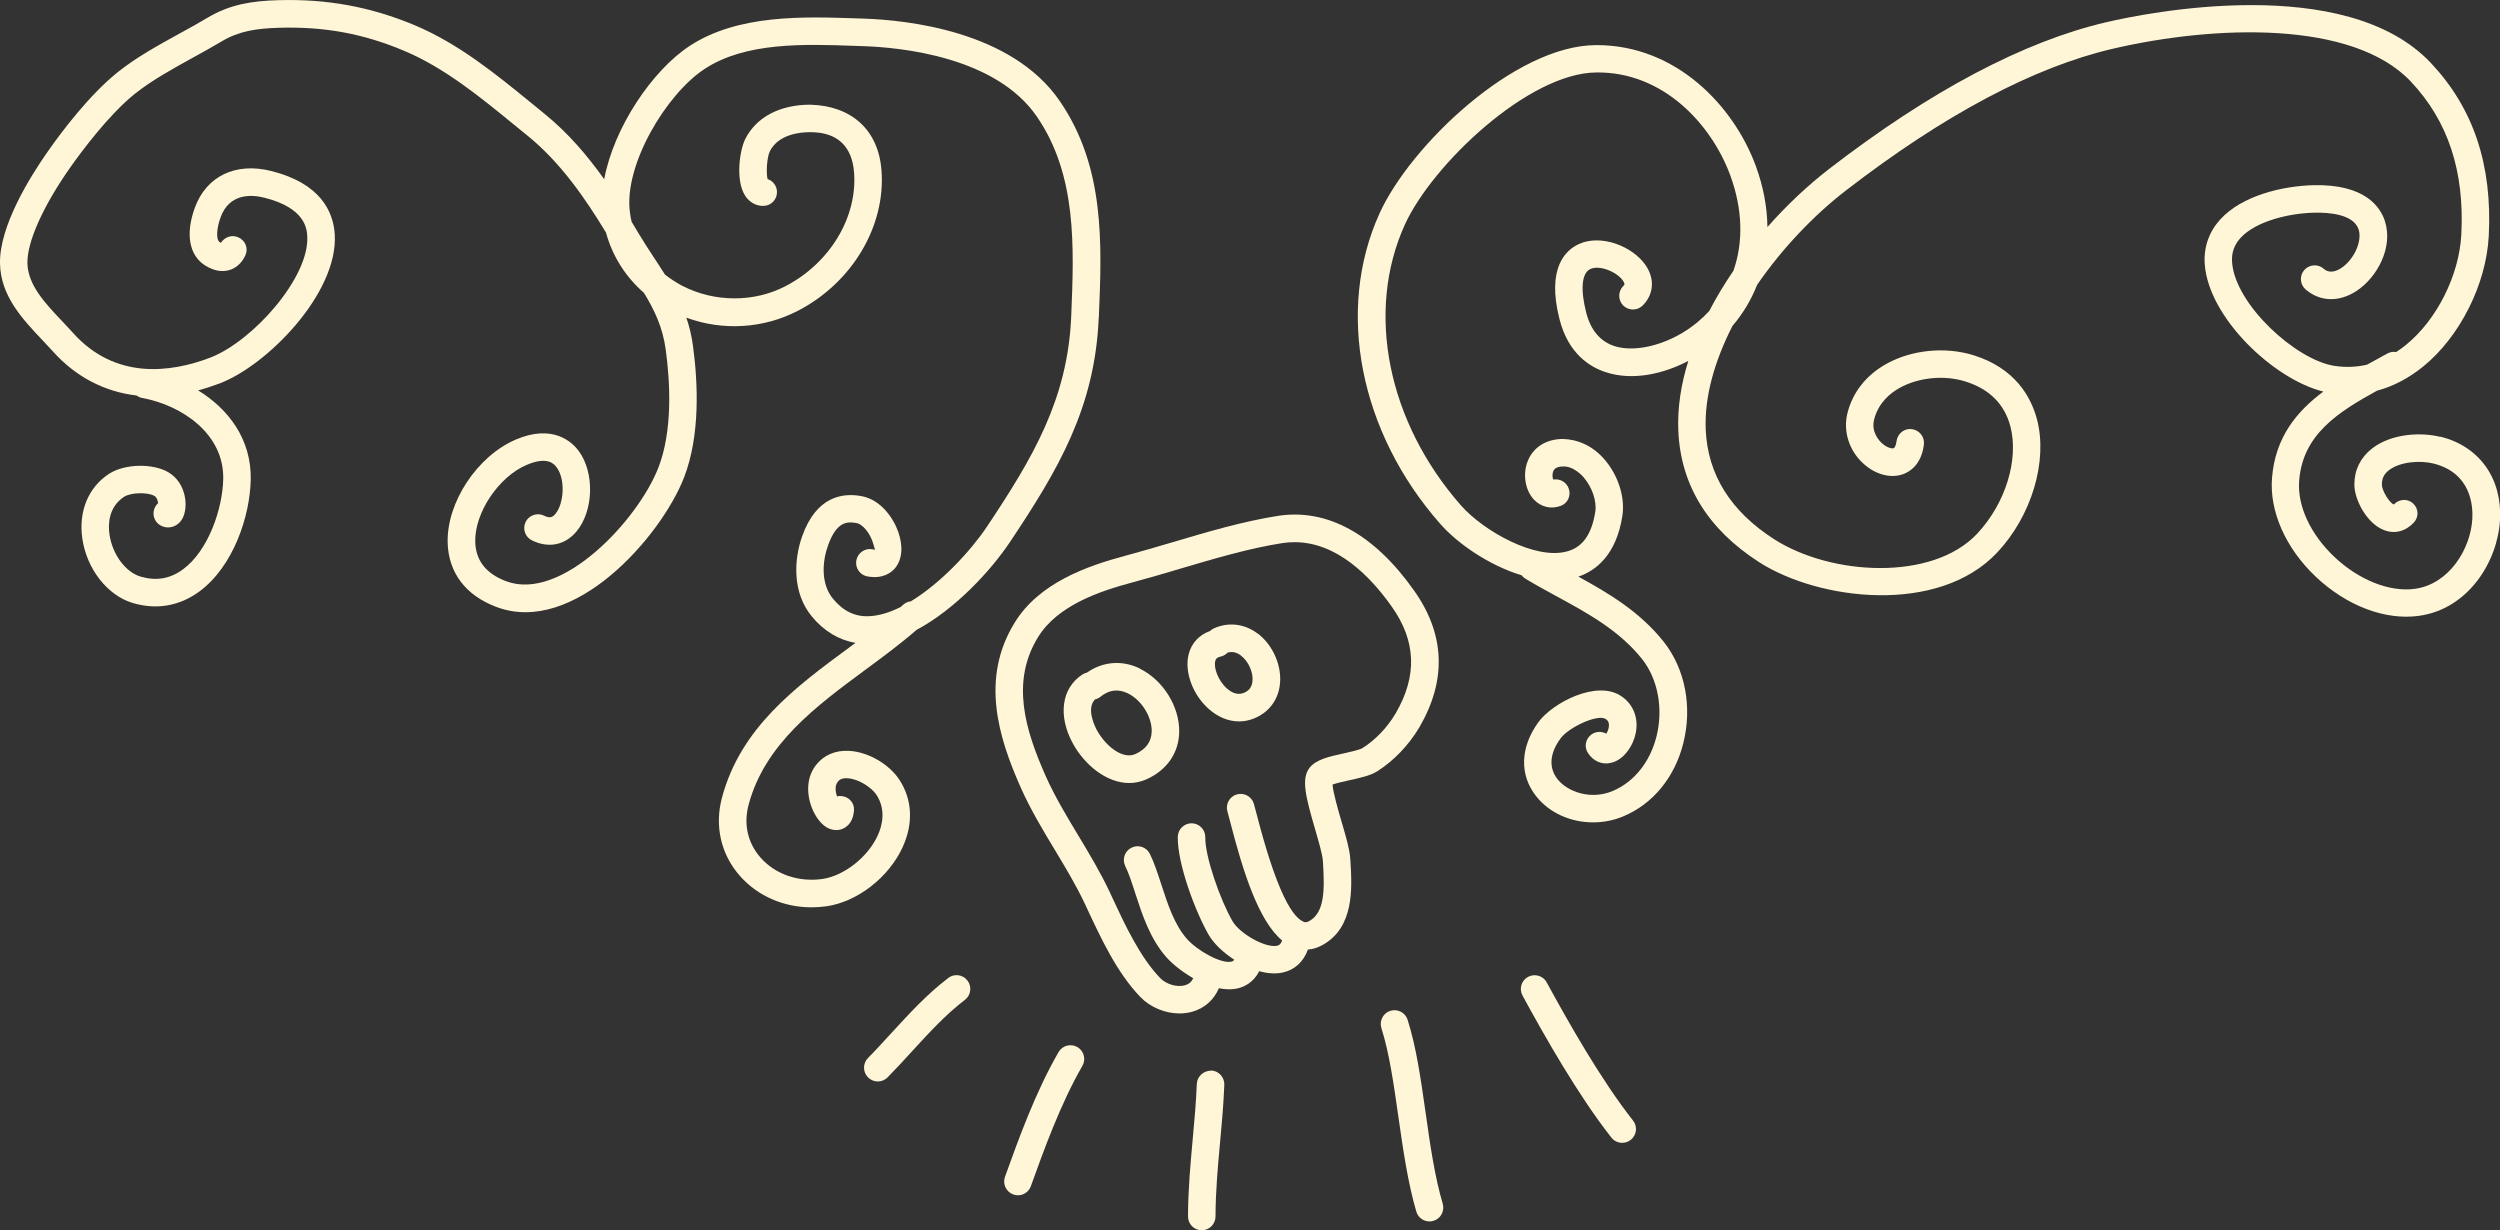 <?xml version="1.0" encoding="UTF-8"?>
<svg id="Layer_2" data-name="Layer 2" xmlns="http://www.w3.org/2000/svg" viewBox="0 0 295.43 145.39">
  <rect x="0" y="0" width="295.43" height="145.39" fill="#333333" stroke="none"/>
  <defs>
    <style>
      .cls-1 {
        fill: #fff6d7;
        stroke-width: 0px;
      }
    </style>
  </defs>
  <g id="logoer">
    <g>
      <path class="cls-1" d="m143.12,126.52c-.88,0-1.65.67-1.69,1.56-.09,2.24-.29,4.42-.49,6.6-.26,2.89-.54,5.88-.55,9.07,0,.9.72,1.63,1.62,1.63h0c.9,0,1.62-.72,1.63-1.62.01-3.05.28-5.96.54-8.79.21-2.24.41-4.47.5-6.78.03-.9-.67-1.65-1.56-1.69Z"/>
      <path class="cls-1" d="m148.63,74.88c-1.54-1.17-3.42-1.4-5.15-.64-.19.08-.36.2-.49.33-1.28.45-2.19,1.43-2.52,2.73-.53,2.06.46,4.78,2.36,6.47,1.09.97,2.34,1.48,3.59,1.48.57,0,1.14-.1,1.69-.32,1.73-.66,2.86-2.08,3.12-3.89.32-2.23-.75-4.77-2.59-6.17Zm-.63,5.71c-.1.65-.43,1.07-1.07,1.31-.78.29-1.49-.14-1.95-.55-1.06-.94-1.57-2.46-1.37-3.23.05-.21.14-.42.63-.53.33-.07.61-.24.83-.47.56-.16,1.08-.04,1.59.36.9.69,1.49,2.06,1.34,3.12Z"/>
      <path class="cls-1" d="m134.7,79c-2.1-1.02-4.36-.84-6.27.49-.19.04-.37.11-.54.23-2.45,1.6-2.9,4.87-1.1,8.15,1.38,2.52,3.97,4.66,6.65,4.66.68,0,1.37-.14,2.05-.44,2.42-1.09,3.83-3.14,3.86-5.62.04-2.98-1.91-6.11-4.65-7.45Zm-.55,10.11c-1.48.67-3.49-.94-4.52-2.81-.15-.27-1.34-2.54-.23-3.65.23-.05.46-.16.65-.32,1.01-.82,2.09-.95,3.22-.4,1.61.78,2.85,2.75,2.83,4.48-.02,1.22-.67,2.13-1.95,2.71Z"/>
      <path class="cls-1" d="m162.76,91.14c1.96-1.25,3.72-3.09,4.96-5.18,3.25-5.56,3.05-10.99-.6-16.15-4.72-6.7-10.3-9.75-16.1-8.85-4.13.65-8.37,1.9-12.47,3.12-1.87.55-3.72,1.1-5.52,1.58-4.61,1.23-10.27,3.23-13.15,7.96-4.02,6.57-1.9,13.47.7,19.35,1.16,2.63,2.64,5.09,4.07,7.46,1.3,2.16,2.52,4.19,3.54,6.35l.28.6c1.65,3.53,3.51,7.54,6.27,10.42,1.2,1.25,2.96,1.96,4.65,1.96.54,0,1.08-.07,1.59-.23,1.41-.42,2.48-1.4,3.06-2.75.81.17,1.62.18,2.36-.02.67-.18,1.74-.67,2.4-1.99.92.25,1.86.34,2.71.17,1.45-.29,2.52-1.26,3.05-2.73.6-.04,1.19-.23,1.77-.56,3.72-2.1,3.44-6.73,3.26-9.79l-.03-.41c-.06-1.05-.5-2.57-1.02-4.34-.39-1.33-1.01-3.46-1.07-4.4.5-.18,1.41-.38,2-.51,1.27-.28,2.47-.54,3.29-1.06Zm-7.99-.43c-1.03,1.3-.49,3.4.65,7.32.4,1.38.85,2.94.9,3.62l.03.42c.18,3.1.19,5.74-1.62,6.77-.35.2-.54.15-.7.08-1.67-.71-3.52-4.94-5.49-12.56-.16-.6-.28-1.08-.37-1.38-.25-.86-1.17-1.35-2.02-1.1-.86.25-1.35,1.16-1.1,2.02.08.28.2.72.34,1.28,1.53,5.93,3.34,11.63,6.12,13.96-.19.54-.48.6-.63.63-1.45.25-4.41-1.5-5.22-2.89-1.46-2.51-3.27-7.68-3.23-9.93.02-.9-.7-1.64-1.59-1.66h-.03c-.88,0-1.61.71-1.63,1.59-.06,3.19,2.1,8.92,3.67,11.62.56.97,1.67,2.05,3,2.91-.11.17-.22.2-.29.22-1.23.32-4.09-1.3-5.31-2.69-1.48-1.69-2.25-4.07-3-6.37-.43-1.32-.83-2.56-1.36-3.65-.39-.81-1.36-1.15-2.17-.75-.81.39-1.14,1.36-.75,2.17.43.88.8,2.02,1.19,3.23.81,2.49,1.72,5.32,3.65,7.52.66.76,1.84,1.73,3.2,2.51-.2.42-.52.7-.97.83-.92.27-2.23-.1-2.96-.87-2.38-2.49-4.13-6.24-5.67-9.55l-.28-.61c-1.09-2.31-2.41-4.51-3.69-6.64-1.38-2.29-2.81-4.66-3.89-7.1-2.38-5.37-4.13-11.07-.9-16.34,2.28-3.74,7.19-5.44,11.22-6.51,1.83-.49,3.71-1.04,5.61-1.61,4-1.18,8.13-2.41,12.05-3.02.5-.08.98-.11,1.46-.11,5,0,8.96,4.05,11.48,7.62,2.89,4.08,3.03,8.21.45,12.62-.98,1.66-2.36,3.11-3.91,4.09-.32.21-1.47.46-2.23.63-1.73.38-3.23.71-4.01,1.68Z"/>
      <path class="cls-1" d="m127.31,123.73c-.78-.44-1.77-.18-2.22.6-2.74,4.75-4.73,10.29-6.33,14.74-.3.84.13,1.77.98,2.08.18.06.37.1.55.1.67,0,1.29-.41,1.53-1.08,1.56-4.33,3.5-9.72,6.09-14.22.45-.78.18-1.77-.6-2.22Z"/>
      <path class="cls-1" d="m112.06,115.57c-2.47,1.87-4.61,4.21-6.68,6.46-.93,1.01-1.85,2.03-2.81,3-.63.64-.62,1.67.02,2.3.32.31.73.47,1.14.47s.84-.16,1.16-.49c.99-1,1.94-2.04,2.89-3.08,2.06-2.25,4.01-4.37,6.24-6.07.71-.54.86-1.56.31-2.28-.54-.72-1.56-.86-2.28-.31Z"/>
      <path class="cls-1" d="m288.4,51.63c-2.29-.58-5.8-.41-8.09,1.37-1.36,1.06-2.09,2.53-2.09,4.25,0,1.85,1.5,4.6,3.45,5.37,1.27.52,2.56.2,3.56-.85.62-.65.6-1.64-.05-2.26-.65-.62-1.66-.56-2.29.1-.46-.11-1.42-1.59-1.42-2.36,0-.71.26-1.24.83-1.68,1.3-1.02,3.71-1.19,5.29-.79,4.39,1.11,4.66,4.93,4.57,6.52-.2,3.64-2.79,7.73-6.77,8.28-2.98.42-6.63-1.03-9.52-3.76-2.86-2.7-4.42-6.08-4.17-9.06.44-5.42,4.57-8.04,9.19-10.59,1.91-.51,3.74-1.47,5.44-2.84,4.34-3.51,7.46-9.7,7.77-15.41.44-8.43-1.8-15.14-6.85-20.49-10.1-10.71-33.67-5.89-38.29-4.82-9.8,2.28-20.84,8.12-32.82,17.36-2.46,1.9-4.96,4.23-7.28,6.86-.03-2.35-.48-4.78-1.37-7.21-2.62-7.13-9.44-14.29-18.79-14.29h-.11c-9.63.05-21.96,11.92-25.57,19.89-5.19,11.44-2.37,25.84,7.18,36.69,2.06,2.35,5.8,4.92,9.63,6.08.12.17.28.31.47.42,1.18.71,2.41,1.38,3.64,2.05,3.64,1.98,7.4,4.03,10.09,7.4,1.9,2.38,2.55,5.91,1.71,9.21-.77,3-2.64,5.34-5.16,6.4-2.54,1.08-5.31.14-6.52-1.39-1.07-1.35-.94-3.07.36-4.83.94-1.29,4.39-2.92,5.34-2.28.19.13.38.31.37.75,0,.38-.16.74-.31.98-.52-.29-1.18-.29-1.71.06-.75.5-.95,1.51-.44,2.25.62.93,1.61,1.37,2.63,1.15,1.57-.31,2.7-2.02,3-3.54.35-1.78-.29-3.41-1.72-4.36-2.93-1.97-8.16.85-9.77,3.06-2.17,2.97-2.28,6.24-.28,8.77,1.58,2,4.11,3.09,6.73,3.09,1.21,0,2.44-.23,3.61-.73,3.46-1.46,6.03-4.59,7.04-8.59,1.1-4.33.23-8.83-2.32-12.04-2.83-3.55-6.46-5.7-10.07-7.68,2.05-.7,4.48-2.53,5.2-7.19.34-2.19-.5-4.82-2.15-6.7-1.37-1.57-3.11-2.34-4.93-2.38-1.93.03-3.43.97-4.09,2.58-.64,1.56-.33,3.49.74,4.61.84.87,2.03,1.14,3.16.71.83-.31,1.22-1.21.93-2.04-.26-.75-1.03-1.2-1.83-1.06-.09-.21-.15-.61,0-.97.06-.16.23-.57,1.15-.58,1.06-.06,2,.79,2.43,1.27,1.01,1.16,1.58,2.83,1.39,4.07-.41,2.63-1.47,4.16-3.24,4.67-3.82,1.14-10.02-2.44-12.61-5.38-8.71-9.89-11.32-22.92-6.66-33.2,3.21-7.07,14.62-17.94,22.63-17.99,7.85-.11,13.59,6.07,15.83,12.16,1.47,4,1.56,7.91.37,11.28-1.05,1.53-2.01,3.12-2.85,4.74-.42.46-.88.9-1.38,1.32-3,2.51-7.13,3.7-9.82,2.84-1.69-.55-2.82-1.89-3.35-3.98-.7-2.75-.52-4.67.49-5.13,1.11-.52,3.14.35,3.85,1.36.28.4.19.5.04.65-.63.64-.63,1.67,0,2.3.64.64,1.67.62,2.3,0,1.33-1.34,1.45-3.18.32-4.8-1.51-2.17-5.2-3.68-7.87-2.46-1.52.7-3.84,2.77-2.28,8.88,1.03,4.05,3.56,5.65,5.5,6.27,3.15,1.02,6.74.21,9.72-1.34-.86,2.76-1.3,5.55-1.18,8.27.28,6.4,3.49,11.62,9.55,15.51,7.04,4.52,21.16,6.27,28.13-1.14,4.07-4.33,6.01-10.81,4.7-15.75-.69-2.6-2.55-6.03-7.51-7.57-3.35-1.03-7.29-.64-10.29,1.03-2.36,1.32-3.95,3.31-4.58,5.76-.56,2.16.16,4.48,1.89,6.04,1.44,1.3,3.24,1.76,4.7,1.22.78-.29,2.14-1.13,2.43-3.49.11-.89-.52-1.7-1.41-1.82-.88-.13-1.7.51-1.82,1.41-.07.52-.22.8-.34.84-.21.08-.8-.05-1.39-.59-.31-.28-1.3-1.32-.92-2.81.51-1.98,1.92-3.12,3.02-3.73,2.22-1.23,5.25-1.54,7.74-.76,2.85.88,4.64,2.67,5.34,5.3,1.03,3.92-.58,9.14-3.93,12.7-5.29,5.63-17.26,4.97-24.01.63-5.12-3.29-7.83-7.63-8.06-12.92-.17-3.93,1.07-8.17,3.16-12.27,1.25-1.46,2.22-3.09,2.91-4.85,2.97-4.32,6.72-8.24,10.49-11.15,11.6-8.95,22.22-14.59,31.57-16.76,11.93-2.77,28.31-3.41,35.19,3.88,4.41,4.68,6.36,10.6,5.97,18.09-.26,4.84-2.9,10.09-6.57,13.06-.34.27-.71.55-1.13.82-.37-.07-.73,0-1.07.19l-1.71.94c-.22.12-.44.24-.66.36-1.16.27-2.45.36-3.87.14-4.59-.72-11.74-7.29-12.08-12.25-.08-1.11.25-2.04.99-2.86,1.79-1.96,5.67-2.92,8.72-2.99,1.68-.04,4.67.16,5.25,2,.43,1.37-.54,3.53-2.04,4.53-1.24.82-1.9.27-2.11.08-.68-.58-1.7-.5-2.29.18-.58.68-.5,1.71.18,2.29,1.71,1.46,3.96,1.52,6.02.16,2.42-1.6,4.33-5.11,3.35-8.21-.52-1.66-2.3-4.41-8.43-4.28-3.63.09-8.44,1.2-11.04,4.05-1.33,1.47-1.97,3.29-1.83,5.27.43,6.31,8.14,13.63,14.02,15.07-3.15,2.34-5.69,5.41-6.07,10.2-.32,3.95,1.61,8.31,5.17,11.68,3.64,3.44,8.21,5.18,12.2,4.62,5.85-.81,9.3-6.44,9.57-11.32.27-4.9-2.41-8.68-7.01-9.85Z"/>
      <path class="cls-1" d="m129.85,37.52c.37-8.74.74-17.79-4.63-25.6-5.69-8.28-18.08-9.55-23.14-9.72l-.92-.03c-6.21-.21-13.93-.48-19.64,3.24-4.43,2.9-8.98,9.64-10.12,15.77-1.97-2.77-4.26-5.47-7.04-7.72l-1.54-1.26c-4.23-3.45-8.6-7.02-13.79-9.21C43.79.8,38.66-.14,32.92.02c-3.12.09-5.74.48-8.42,2.09-1.03.62-2.14,1.23-3.26,1.84-2.54,1.4-5.16,2.84-7.34,4.59-3.33,2.67-6.59,6.99-8.23,9.33C3.52,20.93-.08,26.73,0,31.13c.07,3.85,2.68,6.6,4.98,9.03.42.44.83.88,1.22,1.31,2.72,3.05,6.12,4.82,9.95,5.27.19.15.42.25.67.29,4.68.87,9.66,4.23,9.56,9.56-.07,3.54-1.76,8.5-4.77,10.7-1.52,1.11-3.15,1.39-4.99.85-1.79-.53-3.33-2.62-3.68-4.96-.17-1.14-.16-3.24,1.72-4.47.79-.52,2.8-.57,3.6-.1.28.17.39.55.42.85-.14.13-.27.29-.36.47-.41.8-.1,1.78.7,2.19.92.47,2.01.12,2.53-.83.75-1.34.48-4.2-1.62-5.46-1.85-1.11-5.21-1.03-7.04.16-2.45,1.59-3.63,4.45-3.16,7.66.52,3.6,2.98,6.73,5.97,7.61,2.79.83,5.5.36,7.83-1.34,4.07-2.98,6.02-8.96,6.1-13.26.09-4.76-2.64-8.33-6.22-10.53.84-.22,1.69-.5,2.55-.82,5.63-2.14,14.01-10.67,13.6-17.6-.16-2.61-1.59-6.03-7.54-7.51-4.17-1.04-7.62.61-8.99,4.33-1.13,3.08-.69,5.62,1.18,6.82,1.26.81,2.28.75,2.91.56.58-.18,1.39-.63,1.89-1.77.36-.82-.03-1.74-.86-2.1-.75-.34-1.62-.02-2.05.66-.04-.02-.09-.05-.14-.09-.44-.28-.39-1.58.12-2.96,1.05-2.85,3.68-2.66,5.15-2.29,4.89,1.22,5.03,3.73,5.08,4.55.29,4.85-6.45,12.45-11.51,14.37-4.62,1.75-11.17,2.65-16.19-2.96-.41-.46-.84-.91-1.28-1.38-1.99-2.1-4.04-4.26-4.09-6.85-.05-2.5,1.85-6.74,5.08-11.33,1.25-1.77,4.49-6.16,7.61-8.67,1.96-1.57,4.46-2.95,6.87-4.28,1.15-.63,2.29-1.26,3.36-1.9,2.08-1.25,4.16-1.55,6.84-1.63,5.33-.15,9.9.68,14.75,2.72,4.76,2,8.94,5.42,12.99,8.73l1.56,1.27c3.93,3.17,6.87,7.46,9.31,11.48.76,2.78,2.31,5.23,4.49,7.13,1.25,2.05,2.22,4.09,2.57,6.7.54,3.96.82,9.61-.87,13.96-2.41,6.19-11.45,15.89-18,13.41-2.37-.89-3.59-2.46-3.64-4.66-.08-3.42,2.76-7.67,6.07-9.08,2.54-1.09,3.3-.05,3.55.29,1.08,1.45.84,4.32-.14,5.49-.33.4-.65.56-1.34.22-.8-.4-1.78-.07-2.18.73-.4.81-.07,1.78.73,2.18,1.95.97,3.92.58,5.28-1.05,2.03-2.43,2.15-6.97.25-9.52-.77-1.03-3.03-3.22-7.44-1.33-4.54,1.95-8.14,7.39-8.04,12.14.08,3.56,2.12,6.27,5.75,7.63,9.15,3.47,19.45-8.28,22.18-15.28,1.94-5,1.65-11.23,1.06-15.57-.16-1.2-.43-2.3-.78-3.33,4.31,1.58,9.11,1.3,13.21-.83,6.39-3.32,10.35-9.98,9.85-16.56-.36-4.82-3.56-7.65-8.42-7.78-3.59,0-6.38,1.48-7.67,4.04-.67,1.32-1.19,4.86-.04,6.69.5.8,1.33,1.26,2.19,1.23.9-.02,1.61-.76,1.59-1.66-.01-.71-.48-1.3-1.11-1.51-.2-.75-.07-2.61.27-3.29.99-1.97,3.5-2.27,4.82-2.25,3.13,0,4.9,1.65,5.13,4.77.4,5.3-2.86,10.7-8.11,13.43-3.73,1.94-8.4,1.91-12.18-.04-.74-.39-1.43-.84-2.06-1.34-.42-.67-.85-1.32-1.29-1.99-.63-.96-1.28-1.95-1.91-3.01-.24-.41-.49-.83-.74-1.24-.09-.37-.15-.74-.2-1.12-.74-5.53,4.25-13.94,8.85-16.95,4.84-3.16,11.7-2.93,17.74-2.71l.92.03c4.57.15,15.72,1.26,20.57,8.31,4.76,6.92,4.41,15.41,4.07,23.63-.41,9.8-4.56,16.75-9.94,24.82-1.94,2.9-5.44,6.68-9.01,8.85-.33.03-.65.17-.91.41-.1.09-.19.17-.29.26-1.25.62-2.48,1.02-3.64,1.08-1.7.12-3.14-.58-4.35-2.04-1.48-1.78-1.28-4.44-.59-6.33,1-2.82,2.26-2.83,3.36-2.63.53.1,1.15.69,1.59,1.5.46.86.51,1.6.63,1.63,0,0-.1.03-.33-.03-.89-.17-1.73.41-1.91,1.29-.17.88.4,1.74,1.28,1.91,1.83.34,2.82-.43,3.26-.93.87-1.01,1.02-2.57.42-4.3-.59-1.7-2.09-3.83-4.34-4.25-2.29-.43-5.35.05-7.02,4.73-.98,2.74-1.2,6.67,1.15,9.5,1.42,1.72,3.18,2.77,5.15,3.11-.26.19-.52.38-.79.58-6.28,4.63-12.78,9.43-14.99,17.71-.9,3.35-.12,6.73,2.14,9.27,2.1,2.37,5.17,3.69,8.44,3.69.57,0,1.15-.04,1.74-.12,3.67-.52,7.38-3.4,9.03-6.99,1.27-2.77,1.15-5.58-.35-7.91-1.22-1.9-3.74-3.36-6-3.47-1.58-.09-2.96.5-3.87,1.65-1.49,1.88-1.02,4.52.05,6.17,1.1,1.7,2.33,1.61,2.81,1.48.44-.11,1.48-.56,1.61-2.26.07-.9-.61-1.63-1.5-1.7-.17-.02-.34,0-.51.04-.19-.57-.27-1.27.09-1.71.1-.13.37-.5,1.16-.43,1.32.07,2.86,1.1,3.43,1.97,1.12,1.76.69,3.58.13,4.8-1.17,2.56-3.98,4.76-6.53,5.13-2.81.4-5.55-.54-7.29-2.5-1.54-1.74-2.05-3.97-1.43-6.28,1.92-7.17,7.95-11.62,13.78-15.93,2.05-1.51,4.16-3.07,6.07-4.73,4.57-2.43,8.8-7.03,11.04-10.39,5.67-8.49,10.04-15.84,10.48-26.49Z"/>
      <path class="cls-1" d="m168.47,131.51c-.57-4.01-1.11-7.8-2.13-11-.27-.85-1.17-1.32-2.04-1.06-.85.27-1.33,1.18-1.06,2.04.94,2.95,1.46,6.61,2.01,10.48.55,3.82,1.11,7.78,2.12,11.21.21.71.86,1.16,1.56,1.16.15,0,.31-.02.46-.07.86-.25,1.35-1.16,1.1-2.02-.95-3.21-1.5-7.04-2.02-10.75Z"/>
      <path class="cls-1" d="m182.78,116.09c-.43-.79-1.42-1.07-2.21-.65-.79.43-1.08,1.42-.65,2.21,2.61,4.79,6.54,11.74,10.5,16.78.32.41.8.62,1.28.62.35,0,.71-.11,1.01-.35.7-.56.83-1.57.27-2.28-3.81-4.84-7.64-11.63-10.2-16.32Z"/>
    </g>
  </g>
</svg>